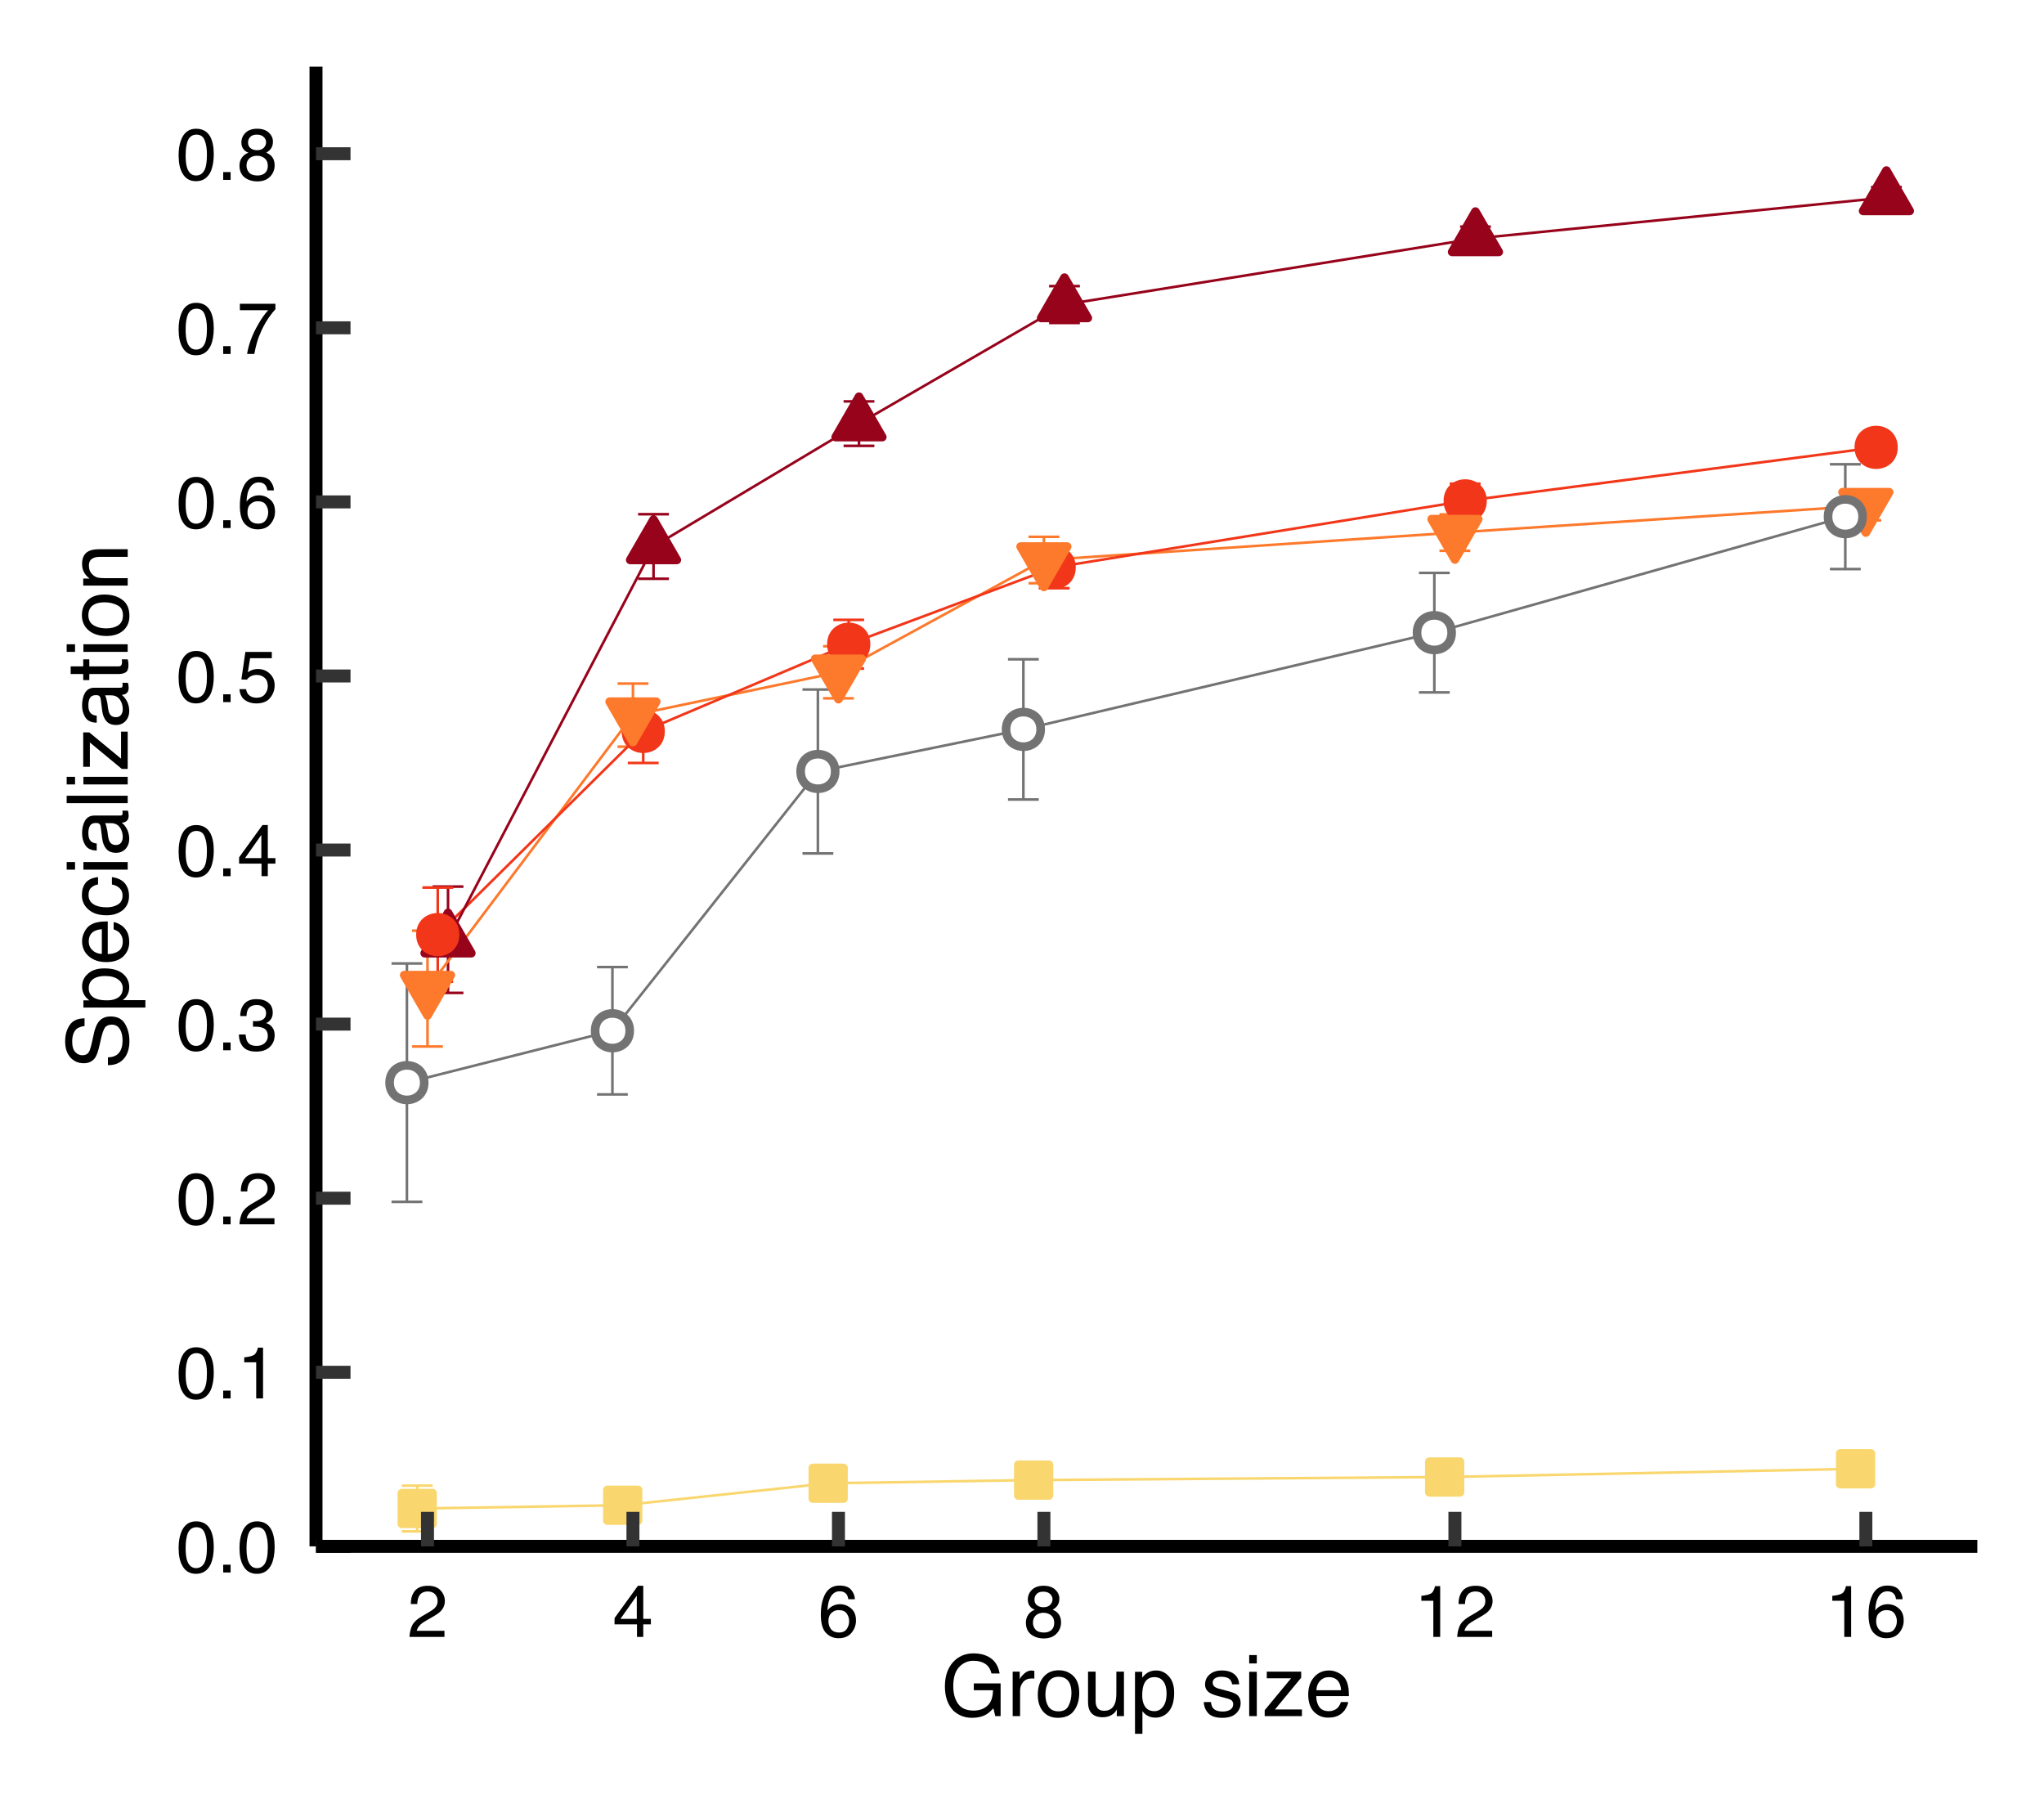 <?xml version="1.0" encoding="UTF-8"?>
<svg xmlns="http://www.w3.org/2000/svg" xmlns:xlink="http://www.w3.org/1999/xlink" width="168pt" height="149pt" viewBox="0 0 168 149" version="1.1">
<defs>
<g>
<symbol overflow="visible" id="glyph0-0">
<path style="stroke:none;" d="M 0.188 0 L 0.188 -4.297 L 3.609 -4.297 L 3.609 0 Z M 3.078 -0.547 L 3.078 -3.766 L 0.734 -3.766 L 0.734 -0.547 Z M 3.078 -0.547 "/>
</symbol>
<symbol overflow="visible" id="glyph0-1">
<path style="stroke:none;" d="M 1.625 -4.203 C 2.164 -4.203 2.555 -3.977 2.797 -3.531 C 2.984 -3.176 3.078 -2.703 3.078 -2.109 C 3.078 -1.535 2.992 -1.062 2.828 -0.688 C 2.578 -0.156 2.176 0.109 1.625 0.109 C 1.113 0.109 0.738 -0.109 0.5 -0.547 C 0.289 -0.91 0.188 -1.398 0.188 -2.016 C 0.188 -2.492 0.25 -2.898 0.375 -3.234 C 0.602 -3.879 1.02 -4.203 1.625 -4.203 Z M 1.625 -0.359 C 1.895 -0.359 2.109 -0.477 2.266 -0.719 C 2.43 -0.969 2.516 -1.422 2.516 -2.078 C 2.516 -2.555 2.453 -2.945 2.328 -3.25 C 2.211 -3.562 1.988 -3.719 1.656 -3.719 C 1.344 -3.719 1.113 -3.57 0.969 -3.281 C 0.832 -2.988 0.766 -2.562 0.766 -2 C 0.766 -1.562 0.805 -1.219 0.891 -0.969 C 1.035 -0.562 1.281 -0.359 1.625 -0.359 Z M 1.625 -0.359 "/>
</symbol>
<symbol overflow="visible" id="glyph0-2">
<path style="stroke:none;" d="M 0.516 -0.641 L 1.125 -0.641 L 1.125 0 L 0.516 0 Z M 0.516 -0.641 "/>
</symbol>
<symbol overflow="visible" id="glyph0-3">
<path style="stroke:none;" d="M 0.578 -2.969 L 0.578 -3.375 C 0.953 -3.414 1.211 -3.477 1.359 -3.562 C 1.516 -3.645 1.629 -3.848 1.703 -4.172 L 2.125 -4.172 L 2.125 0 L 1.562 0 L 1.562 -2.969 Z M 0.578 -2.969 "/>
</symbol>
<symbol overflow="visible" id="glyph0-4">
<path style="stroke:none;" d="M 0.188 0 C 0.207 -0.363 0.281 -0.676 0.406 -0.938 C 0.539 -1.207 0.797 -1.453 1.172 -1.672 L 1.734 -2 C 1.984 -2.145 2.16 -2.27 2.266 -2.375 C 2.422 -2.531 2.5 -2.719 2.5 -2.938 C 2.5 -3.176 2.426 -3.367 2.281 -3.516 C 2.133 -3.66 1.941 -3.734 1.703 -3.734 C 1.336 -3.734 1.086 -3.594 0.953 -3.312 C 0.879 -3.164 0.836 -2.961 0.828 -2.703 L 0.297 -2.703 C 0.297 -3.066 0.363 -3.363 0.5 -3.594 C 0.719 -4 1.117 -4.203 1.703 -4.203 C 2.18 -4.203 2.531 -4.07 2.75 -3.812 C 2.977 -3.562 3.094 -3.273 3.094 -2.953 C 3.094 -2.617 2.973 -2.332 2.734 -2.094 C 2.598 -1.957 2.352 -1.789 2 -1.594 L 1.594 -1.359 C 1.406 -1.254 1.254 -1.156 1.141 -1.062 C 0.953 -0.895 0.832 -0.707 0.781 -0.5 L 3.062 -0.5 L 3.062 0 Z M 0.188 0 "/>
</symbol>
<symbol overflow="visible" id="glyph0-5">
<path style="stroke:none;" d="M 1.562 0.109 C 1.062 0.109 0.695 -0.023 0.469 -0.297 C 0.25 -0.566 0.141 -0.898 0.141 -1.297 L 0.688 -1.297 C 0.719 -1.016 0.77 -0.816 0.844 -0.703 C 0.977 -0.473 1.227 -0.359 1.594 -0.359 C 1.863 -0.359 2.082 -0.43 2.25 -0.578 C 2.426 -0.734 2.516 -0.926 2.516 -1.156 C 2.516 -1.445 2.426 -1.648 2.25 -1.766 C 2.07 -1.879 1.82 -1.938 1.5 -1.938 C 1.469 -1.938 1.43 -1.938 1.391 -1.938 C 1.359 -1.938 1.328 -1.938 1.297 -1.938 L 1.297 -2.406 C 1.348 -2.395 1.391 -2.391 1.422 -2.391 C 1.461 -2.391 1.504 -2.391 1.547 -2.391 C 1.742 -2.391 1.906 -2.422 2.031 -2.484 C 2.258 -2.586 2.375 -2.781 2.375 -3.062 C 2.375 -3.27 2.297 -3.43 2.141 -3.547 C 1.992 -3.66 1.82 -3.719 1.625 -3.719 C 1.27 -3.719 1.023 -3.602 0.891 -3.375 C 0.816 -3.238 0.773 -3.051 0.766 -2.812 L 0.25 -2.812 C 0.25 -3.125 0.312 -3.391 0.438 -3.609 C 0.656 -4.004 1.035 -4.203 1.578 -4.203 C 2.004 -4.203 2.332 -4.102 2.562 -3.906 C 2.801 -3.719 2.922 -3.445 2.922 -3.094 C 2.922 -2.832 2.848 -2.625 2.703 -2.469 C 2.617 -2.363 2.508 -2.285 2.375 -2.234 C 2.594 -2.172 2.766 -2.051 2.891 -1.875 C 3.016 -1.707 3.078 -1.5 3.078 -1.25 C 3.078 -0.844 2.941 -0.516 2.672 -0.266 C 2.41 -0.016 2.039 0.109 1.562 0.109 Z M 1.562 0.109 "/>
</symbol>
<symbol overflow="visible" id="glyph0-6">
<path style="stroke:none;" d="M 1.984 -1.484 L 1.984 -3.391 L 0.641 -1.484 Z M 2 0 L 2 -1.031 L 0.156 -1.031 L 0.156 -1.547 L 2.078 -4.203 L 2.516 -4.203 L 2.516 -1.484 L 3.141 -1.484 L 3.141 -1.031 L 2.516 -1.031 L 2.516 0 Z M 2 0 "/>
</symbol>
<symbol overflow="visible" id="glyph0-7">
<path style="stroke:none;" d="M 0.734 -1.062 C 0.773 -0.77 0.914 -0.566 1.156 -0.453 C 1.281 -0.391 1.426 -0.359 1.594 -0.359 C 1.906 -0.359 2.133 -0.457 2.281 -0.656 C 2.438 -0.852 2.516 -1.07 2.516 -1.312 C 2.516 -1.613 2.426 -1.844 2.25 -2 C 2.07 -2.156 1.859 -2.234 1.609 -2.234 C 1.422 -2.234 1.258 -2.195 1.125 -2.125 C 1 -2.062 0.891 -1.969 0.797 -1.844 L 0.344 -1.859 L 0.672 -4.125 L 2.844 -4.125 L 2.844 -3.609 L 1.062 -3.609 L 0.875 -2.453 C 0.977 -2.523 1.07 -2.578 1.156 -2.609 C 1.312 -2.68 1.492 -2.719 1.703 -2.719 C 2.086 -2.719 2.41 -2.594 2.672 -2.344 C 2.941 -2.094 3.078 -1.773 3.078 -1.391 C 3.078 -0.992 2.953 -0.645 2.703 -0.344 C 2.461 -0.039 2.078 0.109 1.547 0.109 C 1.203 0.109 0.895 0.016 0.625 -0.172 C 0.363 -0.367 0.219 -0.664 0.188 -1.062 Z M 0.734 -1.062 "/>
</symbol>
<symbol overflow="visible" id="glyph0-8">
<path style="stroke:none;" d="M 1.75 -4.219 C 2.219 -4.219 2.547 -4.094 2.734 -3.844 C 2.922 -3.602 3.016 -3.352 3.016 -3.094 L 2.484 -3.094 C 2.453 -3.258 2.406 -3.391 2.344 -3.484 C 2.219 -3.66 2.023 -3.75 1.766 -3.75 C 1.473 -3.75 1.238 -3.613 1.062 -3.344 C 0.883 -3.07 0.785 -2.68 0.766 -2.172 C 0.891 -2.348 1.047 -2.477 1.234 -2.562 C 1.398 -2.645 1.586 -2.688 1.797 -2.688 C 2.141 -2.688 2.441 -2.57 2.703 -2.344 C 2.973 -2.125 3.109 -1.789 3.109 -1.344 C 3.109 -0.969 2.984 -0.629 2.734 -0.328 C 2.484 -0.035 2.129 0.109 1.672 0.109 C 1.273 0.109 0.93 -0.035 0.641 -0.328 C 0.359 -0.629 0.219 -1.133 0.219 -1.844 C 0.219 -2.363 0.285 -2.805 0.422 -3.172 C 0.66 -3.867 1.102 -4.219 1.75 -4.219 Z M 1.719 -0.359 C 2 -0.359 2.207 -0.453 2.344 -0.641 C 2.477 -0.828 2.547 -1.047 2.547 -1.297 C 2.547 -1.516 2.484 -1.719 2.359 -1.906 C 2.234 -2.102 2.008 -2.203 1.688 -2.203 C 1.457 -2.203 1.258 -2.125 1.094 -1.969 C 0.926 -1.82 0.844 -1.598 0.844 -1.297 C 0.844 -1.035 0.914 -0.812 1.062 -0.625 C 1.219 -0.445 1.438 -0.359 1.719 -0.359 Z M 1.719 -0.359 "/>
</symbol>
<symbol overflow="visible" id="glyph0-9">
<path style="stroke:none;" d="M 3.141 -4.125 L 3.141 -3.672 C 3.004 -3.535 2.82 -3.305 2.594 -2.984 C 2.375 -2.66 2.176 -2.312 2 -1.938 C 1.832 -1.57 1.707 -1.238 1.625 -0.938 C 1.562 -0.738 1.488 -0.426 1.406 0 L 0.812 0 C 0.945 -0.801 1.242 -1.598 1.703 -2.391 C 1.961 -2.859 2.242 -3.258 2.547 -3.594 L 0.219 -3.594 L 0.219 -4.125 Z M 3.141 -4.125 "/>
</symbol>
<symbol overflow="visible" id="glyph0-10">
<path style="stroke:none;" d="M 1.625 -2.438 C 1.863 -2.438 2.047 -2.5 2.172 -2.625 C 2.305 -2.758 2.375 -2.914 2.375 -3.094 C 2.375 -3.25 2.312 -3.391 2.188 -3.516 C 2.062 -3.648 1.867 -3.719 1.609 -3.719 C 1.359 -3.719 1.176 -3.648 1.062 -3.516 C 0.945 -3.391 0.891 -3.238 0.891 -3.062 C 0.891 -2.863 0.961 -2.707 1.109 -2.594 C 1.254 -2.488 1.426 -2.438 1.625 -2.438 Z M 1.672 -0.359 C 1.91 -0.359 2.109 -0.422 2.266 -0.547 C 2.43 -0.68 2.516 -0.883 2.516 -1.156 C 2.516 -1.426 2.43 -1.629 2.266 -1.766 C 2.098 -1.91 1.883 -1.984 1.625 -1.984 C 1.375 -1.984 1.164 -1.91 1 -1.766 C 0.844 -1.617 0.766 -1.422 0.766 -1.172 C 0.766 -0.953 0.836 -0.758 0.984 -0.594 C 1.129 -0.438 1.359 -0.359 1.672 -0.359 Z M 0.922 -2.234 C 0.766 -2.297 0.648 -2.367 0.578 -2.453 C 0.422 -2.609 0.344 -2.812 0.344 -3.062 C 0.344 -3.375 0.453 -3.641 0.672 -3.859 C 0.898 -4.086 1.223 -4.203 1.641 -4.203 C 2.047 -4.203 2.363 -4.098 2.594 -3.891 C 2.82 -3.68 2.938 -3.43 2.938 -3.141 C 2.938 -2.879 2.867 -2.672 2.734 -2.516 C 2.66 -2.422 2.547 -2.328 2.391 -2.234 C 2.566 -2.16 2.703 -2.07 2.797 -1.969 C 2.984 -1.77 3.078 -1.516 3.078 -1.203 C 3.078 -0.836 2.953 -0.523 2.703 -0.266 C 2.453 -0.004 2.102 0.125 1.656 0.125 C 1.25 0.125 0.898 0.016 0.609 -0.203 C 0.328 -0.43 0.188 -0.754 0.188 -1.172 C 0.188 -1.422 0.25 -1.633 0.375 -1.812 C 0.5 -2 0.68 -2.141 0.922 -2.234 Z M 0.922 -2.234 "/>
</symbol>
<symbol overflow="visible" id="glyph1-0">
<path style="stroke:none;" d="M 0.219 0 L 0.219 -5.016 L 4.219 -5.016 L 4.219 0 Z M 3.578 -0.625 L 3.578 -4.391 L 0.859 -4.391 L 0.859 -0.625 Z M 3.578 -0.625 "/>
</symbol>
<symbol overflow="visible" id="glyph1-1">
<path style="stroke:none;" d="M 2.703 -5.156 C 3.172 -5.156 3.578 -5.062 3.922 -4.875 C 4.422 -4.613 4.727 -4.156 4.844 -3.5 L 4.172 -3.5 C 4.086 -3.863 3.914 -4.129 3.656 -4.297 C 3.406 -4.461 3.082 -4.547 2.688 -4.547 C 2.219 -4.547 1.82 -4.367 1.5 -4.016 C 1.188 -3.672 1.031 -3.156 1.031 -2.469 C 1.031 -1.875 1.16 -1.391 1.422 -1.016 C 1.691 -0.641 2.117 -0.453 2.703 -0.453 C 3.16 -0.453 3.535 -0.582 3.828 -0.844 C 4.129 -1.102 4.285 -1.531 4.297 -2.125 L 2.719 -2.125 L 2.719 -2.688 L 4.922 -2.688 L 4.922 0 L 4.484 0 L 4.328 -0.641 C 4.098 -0.391 3.895 -0.219 3.719 -0.125 C 3.414 0.051 3.035 0.141 2.578 0.141 C 1.984 0.141 1.473 -0.051 1.047 -0.438 C 0.578 -0.926 0.344 -1.594 0.344 -2.438 C 0.344 -3.27 0.566 -3.938 1.016 -4.438 C 1.453 -4.914 2.016 -5.156 2.703 -5.156 Z M 2.594 -5.156 Z M 2.594 -5.156 "/>
</symbol>
<symbol overflow="visible" id="glyph1-2">
<path style="stroke:none;" d="M 0.469 -3.656 L 1.047 -3.656 L 1.047 -3.031 C 1.098 -3.156 1.219 -3.305 1.406 -3.484 C 1.594 -3.66 1.805 -3.75 2.047 -3.75 C 2.055 -3.75 2.078 -3.742 2.109 -3.734 C 2.141 -3.734 2.188 -3.727 2.25 -3.719 L 2.25 -3.078 C 2.207 -3.086 2.172 -3.094 2.141 -3.094 C 2.117 -3.094 2.086 -3.094 2.047 -3.094 C 1.734 -3.094 1.492 -2.992 1.328 -2.797 C 1.16 -2.598 1.078 -2.367 1.078 -2.109 L 1.078 0 L 0.469 0 Z M 0.469 -3.656 "/>
</symbol>
<symbol overflow="visible" id="glyph1-3">
<path style="stroke:none;" d="M 1.906 -0.391 C 2.312 -0.391 2.586 -0.547 2.734 -0.859 C 2.891 -1.172 2.969 -1.516 2.969 -1.891 C 2.969 -2.234 2.914 -2.508 2.812 -2.719 C 2.633 -3.062 2.332 -3.234 1.906 -3.234 C 1.531 -3.234 1.254 -3.086 1.078 -2.797 C 0.91 -2.516 0.828 -2.172 0.828 -1.766 C 0.828 -1.367 0.91 -1.039 1.078 -0.781 C 1.254 -0.52 1.531 -0.391 1.906 -0.391 Z M 1.922 -3.766 C 2.398 -3.766 2.801 -3.609 3.125 -3.297 C 3.445 -2.984 3.609 -2.52 3.609 -1.906 C 3.609 -1.312 3.461 -0.82 3.172 -0.438 C 2.891 -0.051 2.445 0.141 1.844 0.141 C 1.344 0.141 0.941 -0.031 0.641 -0.375 C 0.348 -0.719 0.203 -1.176 0.203 -1.75 C 0.203 -2.363 0.359 -2.852 0.672 -3.219 C 0.984 -3.582 1.398 -3.766 1.922 -3.766 Z M 1.906 -3.75 Z M 1.906 -3.75 "/>
</symbol>
<symbol overflow="visible" id="glyph1-4">
<path style="stroke:none;" d="M 1.062 -3.656 L 1.062 -1.234 C 1.062 -1.047 1.094 -0.891 1.156 -0.766 C 1.258 -0.547 1.461 -0.438 1.766 -0.438 C 2.191 -0.438 2.484 -0.629 2.641 -1.016 C 2.723 -1.223 2.766 -1.504 2.766 -1.859 L 2.766 -3.656 L 3.391 -3.656 L 3.391 0 L 2.797 0 L 2.812 -0.547 C 2.727 -0.398 2.629 -0.281 2.516 -0.188 C 2.273 0 1.988 0.094 1.656 0.094 C 1.133 0.094 0.781 -0.078 0.594 -0.422 C 0.488 -0.609 0.438 -0.859 0.438 -1.172 L 0.438 -3.656 Z M 1.906 -3.75 Z M 1.906 -3.75 "/>
</symbol>
<symbol overflow="visible" id="glyph1-5">
<path style="stroke:none;" d="M 2 -0.406 C 2.281 -0.406 2.516 -0.523 2.703 -0.766 C 2.898 -1.016 3 -1.379 3 -1.859 C 3 -2.148 2.957 -2.398 2.875 -2.609 C 2.707 -3.004 2.414 -3.203 2 -3.203 C 1.57 -3.203 1.281 -2.992 1.125 -2.578 C 1.039 -2.348 1 -2.055 1 -1.703 C 1 -1.422 1.039 -1.18 1.125 -0.984 C 1.281 -0.598 1.57 -0.406 2 -0.406 Z M 0.406 -3.641 L 1 -3.641 L 1 -3.156 C 1.125 -3.32 1.258 -3.453 1.406 -3.547 C 1.613 -3.68 1.859 -3.75 2.141 -3.75 C 2.555 -3.75 2.906 -3.586 3.188 -3.266 C 3.477 -2.953 3.625 -2.5 3.625 -1.906 C 3.625 -1.113 3.414 -0.547 3 -0.203 C 2.738 0.016 2.43 0.125 2.078 0.125 C 1.805 0.125 1.578 0.062 1.391 -0.062 C 1.273 -0.125 1.148 -0.238 1.016 -0.406 L 1.016 1.453 L 0.406 1.453 Z M 0.406 -3.641 "/>
</symbol>
<symbol overflow="visible" id="glyph1-6">
<path style="stroke:none;" d=""/>
</symbol>
<symbol overflow="visible" id="glyph1-7">
<path style="stroke:none;" d="M 0.812 -1.156 C 0.832 -0.945 0.883 -0.785 0.969 -0.672 C 1.125 -0.473 1.395 -0.375 1.781 -0.375 C 2.008 -0.375 2.207 -0.422 2.375 -0.516 C 2.551 -0.617 2.641 -0.773 2.641 -0.984 C 2.641 -1.141 2.57 -1.258 2.438 -1.344 C 2.344 -1.395 2.164 -1.453 1.906 -1.516 L 1.422 -1.641 C 1.109 -1.723 0.875 -1.812 0.719 -1.906 C 0.457 -2.07 0.328 -2.301 0.328 -2.594 C 0.328 -2.938 0.453 -3.211 0.703 -3.422 C 0.953 -3.641 1.285 -3.75 1.703 -3.75 C 2.254 -3.75 2.656 -3.586 2.906 -3.266 C 3.051 -3.066 3.125 -2.848 3.125 -2.609 L 2.547 -2.609 C 2.535 -2.742 2.484 -2.867 2.391 -2.984 C 2.254 -3.148 2.008 -3.234 1.656 -3.234 C 1.426 -3.234 1.25 -3.188 1.125 -3.094 C 1.008 -3.008 0.953 -2.895 0.953 -2.75 C 0.953 -2.582 1.031 -2.453 1.188 -2.359 C 1.281 -2.305 1.414 -2.258 1.594 -2.219 L 2 -2.109 C 2.438 -2.004 2.734 -1.898 2.891 -1.797 C 3.129 -1.641 3.25 -1.395 3.25 -1.062 C 3.25 -0.738 3.125 -0.457 2.875 -0.219 C 2.625 0.02 2.25 0.141 1.75 0.141 C 1.207 0.141 0.82 0.016 0.594 -0.234 C 0.363 -0.484 0.238 -0.789 0.219 -1.156 Z M 1.719 -3.75 Z M 1.719 -3.75 "/>
</symbol>
<symbol overflow="visible" id="glyph1-8">
<path style="stroke:none;" d="M 0.453 -3.641 L 1.078 -3.641 L 1.078 0 L 0.453 0 Z M 0.453 -5.016 L 1.078 -5.016 L 1.078 -4.328 L 0.453 -4.328 Z M 0.453 -5.016 "/>
</symbol>
<symbol overflow="visible" id="glyph1-9">
<path style="stroke:none;" d="M 0.172 -0.484 L 2.344 -3.109 L 0.344 -3.109 L 0.344 -3.656 L 3.172 -3.656 L 3.172 -3.156 L 1.016 -0.547 L 3.234 -0.547 L 3.234 0 L 0.172 0 Z M 1.766 -3.75 Z M 1.766 -3.75 "/>
</symbol>
<symbol overflow="visible" id="glyph1-10">
<path style="stroke:none;" d="M 1.969 -3.75 C 2.227 -3.75 2.477 -3.688 2.719 -3.562 C 2.969 -3.438 3.156 -3.281 3.281 -3.094 C 3.406 -2.906 3.488 -2.688 3.531 -2.438 C 3.57 -2.27 3.594 -2.004 3.594 -1.641 L 0.906 -1.641 C 0.914 -1.266 1.004 -0.961 1.172 -0.734 C 1.336 -0.516 1.594 -0.406 1.938 -0.406 C 2.25 -0.406 2.504 -0.508 2.703 -0.719 C 2.805 -0.844 2.883 -0.988 2.938 -1.156 L 3.531 -1.156 C 3.52 -1.02 3.469 -0.867 3.375 -0.703 C 3.289 -0.535 3.191 -0.398 3.078 -0.297 C 2.891 -0.109 2.656 0.016 2.375 0.078 C 2.227 0.109 2.062 0.125 1.875 0.125 C 1.426 0.125 1.039 -0.035 0.719 -0.359 C 0.406 -0.691 0.25 -1.16 0.25 -1.766 C 0.25 -2.348 0.406 -2.82 0.719 -3.188 C 1.039 -3.562 1.457 -3.75 1.969 -3.75 Z M 2.953 -2.125 C 2.93 -2.383 2.875 -2.598 2.781 -2.766 C 2.613 -3.055 2.332 -3.203 1.938 -3.203 C 1.656 -3.203 1.414 -3.098 1.219 -2.891 C 1.031 -2.691 0.93 -2.438 0.922 -2.125 Z M 1.922 -3.75 Z M 1.922 -3.75 "/>
</symbol>
<symbol overflow="visible" id="glyph2-0">
<path style="stroke:none;" d="M 0 -0.219 L -5.016 -0.219 L -5.016 -4.219 L 0 -4.219 Z M -0.625 -3.578 L -4.391 -3.578 L -4.391 -0.859 L -0.625 -0.859 Z M -0.625 -3.578 "/>
</symbol>
<symbol overflow="visible" id="glyph2-1">
<path style="stroke:none;" d="M -1.625 -0.984 C -1.332 -0.992 -1.098 -1.055 -0.922 -1.172 C -0.586 -1.398 -0.422 -1.801 -0.422 -2.375 C -0.422 -2.625 -0.457 -2.852 -0.531 -3.062 C -0.676 -3.469 -0.93 -3.672 -1.297 -3.672 C -1.566 -3.672 -1.758 -3.586 -1.875 -3.422 C -1.988 -3.242 -2.086 -2.973 -2.172 -2.609 L -2.328 -1.922 C -2.43 -1.484 -2.539 -1.172 -2.656 -0.984 C -2.875 -0.66 -3.191 -0.5 -3.609 -0.5 C -4.055 -0.5 -4.422 -0.656 -4.703 -0.969 C -4.992 -1.281 -5.141 -1.723 -5.141 -2.297 C -5.141 -2.828 -5.016 -3.273 -4.766 -3.641 C -4.516 -4.004 -4.109 -4.188 -3.547 -4.188 L -3.547 -3.562 C -3.816 -3.52 -4.023 -3.445 -4.172 -3.344 C -4.43 -3.133 -4.562 -2.781 -4.562 -2.281 C -4.562 -1.875 -4.473 -1.582 -4.297 -1.406 C -4.129 -1.238 -3.938 -1.156 -3.719 -1.156 C -3.469 -1.156 -3.285 -1.254 -3.172 -1.453 C -3.098 -1.586 -3.008 -1.895 -2.906 -2.375 L -2.75 -3.078 C -2.664 -3.41 -2.555 -3.672 -2.422 -3.859 C -2.191 -4.18 -1.852 -4.344 -1.406 -4.344 C -0.852 -4.344 -0.457 -4.141 -0.219 -3.734 C 0.02 -3.328 0.141 -2.859 0.141 -2.328 C 0.141 -1.703 -0.016 -1.211 -0.328 -0.859 C -0.648 -0.504 -1.082 -0.332 -1.625 -0.344 Z M -5.156 -2.359 Z M -5.156 -2.359 "/>
</symbol>
<symbol overflow="visible" id="glyph2-2">
<path style="stroke:none;" d="M -0.406 -2 C -0.406 -2.281 -0.523 -2.516 -0.766 -2.703 C -1.016 -2.898 -1.379 -3 -1.859 -3 C -2.148 -3 -2.398 -2.957 -2.609 -2.875 C -3.004 -2.707 -3.203 -2.414 -3.203 -2 C -3.203 -1.57 -2.992 -1.281 -2.578 -1.125 C -2.348 -1.039 -2.055 -1 -1.703 -1 C -1.422 -1 -1.18 -1.039 -0.984 -1.125 C -0.598 -1.281 -0.406 -1.57 -0.406 -2 Z M -3.641 -0.406 L -3.641 -1 L -3.156 -1 C -3.32 -1.125 -3.453 -1.258 -3.547 -1.406 C -3.68 -1.613 -3.75 -1.859 -3.75 -2.141 C -3.75 -2.555 -3.586 -2.906 -3.266 -3.188 C -2.953 -3.477 -2.5 -3.625 -1.906 -3.625 C -1.113 -3.625 -0.547 -3.414 -0.203 -3 C 0.016 -2.738 0.125 -2.43 0.125 -2.078 C 0.125 -1.805 0.062 -1.578 -0.062 -1.391 C -0.125 -1.273 -0.238 -1.148 -0.406 -1.016 L 1.453 -1.016 L 1.453 -0.406 Z M -3.641 -0.406 "/>
</symbol>
<symbol overflow="visible" id="glyph2-3">
<path style="stroke:none;" d="M -3.75 -1.969 C -3.75 -2.227 -3.688 -2.477 -3.562 -2.719 C -3.438 -2.969 -3.281 -3.156 -3.094 -3.281 C -2.906 -3.406 -2.688 -3.488 -2.438 -3.531 C -2.27 -3.57 -2.004 -3.594 -1.641 -3.594 L -1.641 -0.906 C -1.266 -0.914 -0.961 -1.004 -0.734 -1.172 C -0.516 -1.336 -0.406 -1.594 -0.406 -1.938 C -0.406 -2.25 -0.508 -2.504 -0.719 -2.703 C -0.844 -2.805 -0.988 -2.883 -1.156 -2.938 L -1.156 -3.531 C -1.02 -3.52 -0.867 -3.469 -0.703 -3.375 C -0.535 -3.289 -0.398 -3.191 -0.297 -3.078 C -0.109 -2.891 0.016 -2.656 0.078 -2.375 C 0.109 -2.227 0.125 -2.062 0.125 -1.875 C 0.125 -1.426 -0.035 -1.039 -0.359 -0.719 C -0.691 -0.406 -1.16 -0.25 -1.766 -0.25 C -2.348 -0.25 -2.82 -0.406 -3.188 -0.719 C -3.562 -1.039 -3.75 -1.457 -3.75 -1.969 Z M -2.125 -2.953 C -2.383 -2.93 -2.598 -2.875 -2.766 -2.781 C -3.055 -2.613 -3.203 -2.332 -3.203 -1.938 C -3.203 -1.656 -3.098 -1.414 -2.891 -1.219 C -2.691 -1.031 -2.438 -0.93 -2.125 -0.922 Z M -3.75 -1.922 Z M -3.75 -1.922 "/>
</symbol>
<symbol overflow="visible" id="glyph2-4">
<path style="stroke:none;" d="M -3.766 -1.859 C -3.766 -2.273 -3.664 -2.609 -3.469 -2.859 C -3.27 -3.117 -2.926 -3.281 -2.438 -3.344 L -2.438 -2.734 C -2.656 -2.703 -2.836 -2.617 -2.984 -2.484 C -3.141 -2.359 -3.219 -2.148 -3.219 -1.859 C -3.219 -1.473 -3.023 -1.191 -2.641 -1.016 C -2.391 -0.91 -2.082 -0.859 -1.719 -0.859 C -1.352 -0.859 -1.047 -0.938 -0.797 -1.094 C -0.547 -1.25 -0.422 -1.492 -0.422 -1.828 C -0.422 -2.078 -0.5 -2.273 -0.656 -2.422 C -0.812 -2.578 -1.023 -2.68 -1.297 -2.734 L -1.297 -3.344 C -0.805 -3.27 -0.445 -3.094 -0.219 -2.812 C 0 -2.539 0.109 -2.195 0.109 -1.781 C 0.109 -1.301 -0.062 -0.914 -0.406 -0.625 C -0.758 -0.344 -1.203 -0.203 -1.734 -0.203 C -2.367 -0.203 -2.863 -0.359 -3.219 -0.672 C -3.582 -0.984 -3.766 -1.379 -3.766 -1.859 Z M -3.75 -1.766 Z M -3.75 -1.766 "/>
</symbol>
<symbol overflow="visible" id="glyph2-5">
<path style="stroke:none;" d="M -3.641 -0.453 L -3.641 -1.078 L 0 -1.078 L 0 -0.453 Z M -5.016 -0.453 L -5.016 -1.078 L -4.328 -1.078 L -4.328 -0.453 Z M -5.016 -0.453 "/>
</symbol>
<symbol overflow="visible" id="glyph2-6">
<path style="stroke:none;" d="M -0.969 -0.922 C -0.789 -0.922 -0.648 -0.984 -0.547 -1.109 C -0.453 -1.242 -0.406 -1.398 -0.406 -1.578 C -0.406 -1.797 -0.453 -2.004 -0.547 -2.203 C -0.711 -2.547 -0.988 -2.719 -1.375 -2.719 L -1.859 -2.719 C -1.816 -2.645 -1.781 -2.547 -1.75 -2.422 C -1.719 -2.305 -1.691 -2.191 -1.672 -2.078 L -1.625 -1.703 C -1.594 -1.484 -1.547 -1.316 -1.484 -1.203 C -1.379 -1.016 -1.207 -0.922 -0.969 -0.922 Z M -2.219 -2.406 C -2.238 -2.551 -2.297 -2.648 -2.391 -2.703 C -2.453 -2.723 -2.531 -2.734 -2.625 -2.734 C -2.844 -2.734 -3 -2.66 -3.094 -2.516 C -3.188 -2.367 -3.234 -2.156 -3.234 -1.875 C -3.234 -1.551 -3.145 -1.32 -2.969 -1.188 C -2.875 -1.113 -2.734 -1.066 -2.547 -1.047 L -2.547 -0.469 C -2.992 -0.477 -3.305 -0.625 -3.484 -0.906 C -3.66 -1.188 -3.75 -1.516 -3.75 -1.891 C -3.75 -2.316 -3.664 -2.664 -3.5 -2.938 C -3.332 -3.207 -3.078 -3.344 -2.734 -3.344 L -0.625 -3.344 C -0.562 -3.344 -0.508 -3.352 -0.469 -3.375 C -0.438 -3.406 -0.422 -3.461 -0.422 -3.547 C -0.422 -3.566 -0.422 -3.594 -0.422 -3.625 C -0.422 -3.664 -0.426 -3.707 -0.438 -3.75 L 0.016 -3.75 C 0.047 -3.645 0.062 -3.566 0.062 -3.516 C 0.07 -3.473 0.078 -3.406 0.078 -3.312 C 0.078 -3.102 0.004 -2.953 -0.141 -2.859 C -0.223 -2.805 -0.336 -2.77 -0.484 -2.75 C -0.316 -2.625 -0.172 -2.441 -0.047 -2.203 C 0.066 -1.973 0.125 -1.719 0.125 -1.438 C 0.125 -1.094 0.02 -0.812 -0.188 -0.594 C -0.395 -0.383 -0.648 -0.281 -0.953 -0.281 C -1.297 -0.281 -1.562 -0.383 -1.75 -0.594 C -1.938 -0.812 -2.051 -1.094 -2.094 -1.438 Z M -3.75 -1.906 Z M -3.75 -1.906 "/>
</symbol>
<symbol overflow="visible" id="glyph2-7">
<path style="stroke:none;" d="M -5.016 -0.469 L -5.016 -1.078 L 0 -1.078 L 0 -0.469 Z M -5.016 -0.469 "/>
</symbol>
<symbol overflow="visible" id="glyph2-8">
<path style="stroke:none;" d="M -0.484 -0.172 L -3.109 -2.344 L -3.109 -0.344 L -3.656 -0.344 L -3.656 -3.172 L -3.156 -3.172 L -0.547 -1.016 L -0.547 -3.234 L 0 -3.234 L 0 -0.172 Z M -3.75 -1.766 Z M -3.75 -1.766 "/>
</symbol>
<symbol overflow="visible" id="glyph2-9">
<path style="stroke:none;" d="M -4.688 -0.578 L -4.688 -1.203 L -3.656 -1.203 L -3.656 -1.781 L -3.156 -1.781 L -3.156 -1.203 L -0.766 -1.203 C -0.641 -1.203 -0.555 -1.242 -0.516 -1.328 C -0.484 -1.367 -0.469 -1.445 -0.469 -1.562 C -0.469 -1.594 -0.469 -1.625 -0.469 -1.656 C -0.477 -1.695 -0.484 -1.738 -0.484 -1.781 L 0 -1.781 C 0.02 -1.707 0.035 -1.633 0.047 -1.562 C 0.055 -1.488 0.062 -1.406 0.062 -1.312 C 0.062 -1.02 -0.008 -0.82 -0.156 -0.719 C -0.312 -0.625 -0.504 -0.578 -0.734 -0.578 L -3.156 -0.578 L -3.156 -0.078 L -3.656 -0.078 L -3.656 -0.578 Z M -4.688 -0.578 "/>
</symbol>
<symbol overflow="visible" id="glyph2-10">
<path style="stroke:none;" d="M -0.391 -1.906 C -0.391 -2.312 -0.547 -2.586 -0.859 -2.734 C -1.172 -2.891 -1.516 -2.969 -1.891 -2.969 C -2.234 -2.969 -2.508 -2.914 -2.719 -2.812 C -3.062 -2.633 -3.234 -2.332 -3.234 -1.906 C -3.234 -1.531 -3.086 -1.254 -2.797 -1.078 C -2.516 -0.91 -2.172 -0.828 -1.766 -0.828 C -1.367 -0.828 -1.039 -0.91 -0.781 -1.078 C -0.52 -1.254 -0.391 -1.531 -0.391 -1.906 Z M -3.766 -1.922 C -3.766 -2.398 -3.609 -2.801 -3.297 -3.125 C -2.984 -3.445 -2.52 -3.609 -1.906 -3.609 C -1.312 -3.609 -0.82 -3.461 -0.438 -3.172 C -0.051 -2.891 0.141 -2.445 0.141 -1.844 C 0.141 -1.344 -0.031 -0.941 -0.375 -0.641 C -0.719 -0.348 -1.176 -0.203 -1.75 -0.203 C -2.363 -0.203 -2.852 -0.359 -3.219 -0.672 C -3.582 -0.984 -3.766 -1.398 -3.766 -1.922 Z M -3.75 -1.906 Z M -3.75 -1.906 "/>
</symbol>
<symbol overflow="visible" id="glyph2-11">
<path style="stroke:none;" d="M -3.656 -0.453 L -3.656 -1.031 L -3.141 -1.031 C -3.359 -1.207 -3.516 -1.391 -3.609 -1.578 C -3.703 -1.773 -3.75 -1.992 -3.75 -2.234 C -3.75 -2.754 -3.566 -3.102 -3.203 -3.281 C -3.004 -3.383 -2.719 -3.438 -2.344 -3.438 L 0 -3.438 L 0 -2.812 L -2.312 -2.812 C -2.531 -2.812 -2.707 -2.773 -2.844 -2.703 C -3.07 -2.598 -3.188 -2.398 -3.188 -2.109 C -3.188 -1.961 -3.172 -1.844 -3.141 -1.75 C -3.086 -1.582 -2.988 -1.438 -2.844 -1.312 C -2.719 -1.207 -2.594 -1.141 -2.469 -1.109 C -2.344 -1.078 -2.16 -1.062 -1.922 -1.062 L 0 -1.062 L 0 -0.453 Z M -3.75 -1.891 Z M -3.75 -1.891 "/>
</symbol>
</g>
<clipPath id="clip1">
  <path d="M 25.973 5.48 L 163 5.48 L 163 128 L 25.973 128 Z M 25.973 5.48 "/>
</clipPath>
</defs>
<g id="surface153">
<rect x="0" y="0" width="168" height="149" style="fill:rgb(100%,100%,100%);fill-opacity:1;stroke:none;"/>
<rect x="0" y="0" width="168" height="149" style="fill:rgb(100%,100%,100%);fill-opacity:1;stroke:none;"/>
<path style="fill:none;stroke-width:1.067;stroke-linecap:round;stroke-linejoin:round;stroke:rgb(100%,100%,100%);stroke-opacity:1;stroke-miterlimit:10;" d="M 0 149 L 168 149 L 168 0 L 0 0 Z M 0 149 "/>
<g clip-path="url(#clip1)" clip-rule="nonzero">
<path style=" stroke:none;fill-rule:nonzero;fill:rgb(100%,100%,100%);fill-opacity:1;" d="M 25.973 127.07 L 162.52 127.07 L 162.52 5.48 L 25.973 5.48 Z M 25.973 127.07 "/>
</g>
<path style="fill:none;stroke-width:0.213;stroke-linecap:butt;stroke-linejoin:round;stroke:rgb(59.216%,1.176%,10.588%);stroke-opacity:1;stroke-miterlimit:1;" d="M 35.559 72.855 L 38.09 72.855 "/>
<path style="fill:none;stroke-width:0.213;stroke-linecap:butt;stroke-linejoin:round;stroke:rgb(59.216%,1.176%,10.588%);stroke-opacity:1;stroke-miterlimit:1;" d="M 36.824 72.855 L 36.824 81.59 "/>
<path style="fill:none;stroke-width:0.213;stroke-linecap:butt;stroke-linejoin:round;stroke:rgb(59.216%,1.176%,10.588%);stroke-opacity:1;stroke-miterlimit:1;" d="M 35.559 81.59 L 38.09 81.59 "/>
<path style="fill:none;stroke-width:0.213;stroke-linecap:butt;stroke-linejoin:round;stroke:rgb(94.902%,21.176%,9.804%);stroke-opacity:1;stroke-miterlimit:1;" d="M 34.715 72.934 L 37.246 72.934 "/>
<path style="fill:none;stroke-width:0.213;stroke-linecap:butt;stroke-linejoin:round;stroke:rgb(94.902%,21.176%,9.804%);stroke-opacity:1;stroke-miterlimit:1;" d="M 35.98 72.934 L 35.98 80.668 "/>
<path style="fill:none;stroke-width:0.213;stroke-linecap:butt;stroke-linejoin:round;stroke:rgb(94.902%,21.176%,9.804%);stroke-opacity:1;stroke-miterlimit:1;" d="M 34.715 80.668 L 37.246 80.668 "/>
<path style="fill:none;stroke-width:0.213;stroke-linecap:butt;stroke-linejoin:round;stroke:rgb(99.216%,47.451%,17.255%);stroke-opacity:1;stroke-miterlimit:1;" d="M 33.867 76.477 L 36.402 76.477 "/>
<path style="fill:none;stroke-width:0.213;stroke-linecap:butt;stroke-linejoin:round;stroke:rgb(99.216%,47.451%,17.255%);stroke-opacity:1;stroke-miterlimit:1;" d="M 35.137 76.477 L 35.137 85.996 "/>
<path style="fill:none;stroke-width:0.213;stroke-linecap:butt;stroke-linejoin:round;stroke:rgb(99.216%,47.451%,17.255%);stroke-opacity:1;stroke-miterlimit:1;" d="M 33.867 85.996 L 36.402 85.996 "/>
<path style="fill:none;stroke-width:0.213;stroke-linecap:butt;stroke-linejoin:round;stroke:rgb(97.647%,84.314%,43.137%);stroke-opacity:1;stroke-miterlimit:1;" d="M 33.023 122.082 L 35.559 122.082 "/>
<path style="fill:none;stroke-width:0.213;stroke-linecap:butt;stroke-linejoin:round;stroke:rgb(97.647%,84.314%,43.137%);stroke-opacity:1;stroke-miterlimit:1;" d="M 34.293 122.082 L 34.293 125.84 "/>
<path style="fill:none;stroke-width:0.213;stroke-linecap:butt;stroke-linejoin:round;stroke:rgb(97.647%,84.314%,43.137%);stroke-opacity:1;stroke-miterlimit:1;" d="M 33.023 125.84 L 35.559 125.84 "/>
<path style="fill:none;stroke-width:0.213;stroke-linecap:butt;stroke-linejoin:round;stroke:rgb(45.098%,45.098%,45.098%);stroke-opacity:1;stroke-miterlimit:1;" d="M 32.18 79.172 L 34.715 79.172 "/>
<path style="fill:none;stroke-width:0.213;stroke-linecap:butt;stroke-linejoin:round;stroke:rgb(45.098%,45.098%,45.098%);stroke-opacity:1;stroke-miterlimit:1;" d="M 33.445 79.172 L 33.445 98.762 "/>
<path style="fill:none;stroke-width:0.213;stroke-linecap:butt;stroke-linejoin:round;stroke:rgb(45.098%,45.098%,45.098%);stroke-opacity:1;stroke-miterlimit:1;" d="M 32.18 98.762 L 34.715 98.762 "/>
<path style="fill:none;stroke-width:0.213;stroke-linecap:butt;stroke-linejoin:round;stroke:rgb(59.216%,1.176%,10.588%);stroke-opacity:1;stroke-miterlimit:1;" d="M 52.445 42.254 L 54.98 42.254 "/>
<path style="fill:none;stroke-width:0.213;stroke-linecap:butt;stroke-linejoin:round;stroke:rgb(59.216%,1.176%,10.588%);stroke-opacity:1;stroke-miterlimit:1;" d="M 53.715 42.254 L 53.715 47.559 "/>
<path style="fill:none;stroke-width:0.213;stroke-linecap:butt;stroke-linejoin:round;stroke:rgb(59.216%,1.176%,10.588%);stroke-opacity:1;stroke-miterlimit:1;" d="M 52.445 47.559 L 54.98 47.559 "/>
<path style="fill:none;stroke-width:0.213;stroke-linecap:butt;stroke-linejoin:round;stroke:rgb(94.902%,21.176%,9.804%);stroke-opacity:1;stroke-miterlimit:1;" d="M 51.602 57.508 L 54.137 57.508 "/>
<path style="fill:none;stroke-width:0.213;stroke-linecap:butt;stroke-linejoin:round;stroke:rgb(94.902%,21.176%,9.804%);stroke-opacity:1;stroke-miterlimit:1;" d="M 52.867 57.508 L 52.867 62.695 "/>
<path style="fill:none;stroke-width:0.213;stroke-linecap:butt;stroke-linejoin:round;stroke:rgb(94.902%,21.176%,9.804%);stroke-opacity:1;stroke-miterlimit:1;" d="M 51.602 62.695 L 54.137 62.695 "/>
<path style="fill:none;stroke-width:0.213;stroke-linecap:butt;stroke-linejoin:round;stroke:rgb(99.216%,47.451%,17.255%);stroke-opacity:1;stroke-miterlimit:1;" d="M 50.758 56.172 L 53.293 56.172 "/>
<path style="fill:none;stroke-width:0.213;stroke-linecap:butt;stroke-linejoin:round;stroke:rgb(99.216%,47.451%,17.255%);stroke-opacity:1;stroke-miterlimit:1;" d="M 52.023 56.172 L 52.023 61.359 "/>
<path style="fill:none;stroke-width:0.213;stroke-linecap:butt;stroke-linejoin:round;stroke:rgb(99.216%,47.451%,17.255%);stroke-opacity:1;stroke-miterlimit:1;" d="M 50.758 61.359 L 53.293 61.359 "/>
<path style="fill:none;stroke-width:0.213;stroke-linecap:butt;stroke-linejoin:round;stroke:rgb(97.647%,84.314%,43.137%);stroke-opacity:1;stroke-miterlimit:1;" d="M 49.914 122.707 L 52.445 122.707 "/>
<path style="fill:none;stroke-width:0.213;stroke-linecap:butt;stroke-linejoin:round;stroke:rgb(97.647%,84.314%,43.137%);stroke-opacity:1;stroke-miterlimit:1;" d="M 51.18 122.707 L 51.18 124.676 "/>
<path style="fill:none;stroke-width:0.213;stroke-linecap:butt;stroke-linejoin:round;stroke:rgb(97.647%,84.314%,43.137%);stroke-opacity:1;stroke-miterlimit:1;" d="M 49.914 124.676 L 52.445 124.676 "/>
<path style="fill:none;stroke-width:0.213;stroke-linecap:butt;stroke-linejoin:round;stroke:rgb(45.098%,45.098%,45.098%);stroke-opacity:1;stroke-miterlimit:1;" d="M 49.07 79.469 L 51.602 79.469 "/>
<path style="fill:none;stroke-width:0.213;stroke-linecap:butt;stroke-linejoin:round;stroke:rgb(45.098%,45.098%,45.098%);stroke-opacity:1;stroke-miterlimit:1;" d="M 50.336 79.469 L 50.336 89.934 "/>
<path style="fill:none;stroke-width:0.213;stroke-linecap:butt;stroke-linejoin:round;stroke:rgb(45.098%,45.098%,45.098%);stroke-opacity:1;stroke-miterlimit:1;" d="M 49.07 89.934 L 51.602 89.934 "/>
<path style="fill:none;stroke-width:0.213;stroke-linecap:butt;stroke-linejoin:round;stroke:rgb(59.216%,1.176%,10.588%);stroke-opacity:1;stroke-miterlimit:1;" d="M 69.336 32.984 L 71.867 32.984 "/>
<path style="fill:none;stroke-width:0.213;stroke-linecap:butt;stroke-linejoin:round;stroke:rgb(59.216%,1.176%,10.588%);stroke-opacity:1;stroke-miterlimit:1;" d="M 70.602 32.984 L 70.602 36.637 "/>
<path style="fill:none;stroke-width:0.213;stroke-linecap:butt;stroke-linejoin:round;stroke:rgb(59.216%,1.176%,10.588%);stroke-opacity:1;stroke-miterlimit:1;" d="M 69.336 36.637 L 71.867 36.637 "/>
<path style="fill:none;stroke-width:0.213;stroke-linecap:butt;stroke-linejoin:round;stroke:rgb(94.902%,21.176%,9.804%);stroke-opacity:1;stroke-miterlimit:1;" d="M 68.492 50.938 L 71.023 50.938 "/>
<path style="fill:none;stroke-width:0.213;stroke-linecap:butt;stroke-linejoin:round;stroke:rgb(94.902%,21.176%,9.804%);stroke-opacity:1;stroke-miterlimit:1;" d="M 69.758 50.938 L 69.758 54.938 "/>
<path style="fill:none;stroke-width:0.213;stroke-linecap:butt;stroke-linejoin:round;stroke:rgb(94.902%,21.176%,9.804%);stroke-opacity:1;stroke-miterlimit:1;" d="M 68.492 54.938 L 71.023 54.938 "/>
<path style="fill:none;stroke-width:0.213;stroke-linecap:butt;stroke-linejoin:round;stroke:rgb(99.216%,47.451%,17.255%);stroke-opacity:1;stroke-miterlimit:1;" d="M 67.648 53.105 L 70.18 53.105 "/>
<path style="fill:none;stroke-width:0.213;stroke-linecap:butt;stroke-linejoin:round;stroke:rgb(99.216%,47.451%,17.255%);stroke-opacity:1;stroke-miterlimit:1;" d="M 68.914 53.105 L 68.914 57.383 "/>
<path style="fill:none;stroke-width:0.213;stroke-linecap:butt;stroke-linejoin:round;stroke:rgb(99.216%,47.451%,17.255%);stroke-opacity:1;stroke-miterlimit:1;" d="M 67.648 57.383 L 70.18 57.383 "/>
<path style="fill:none;stroke-width:0.213;stroke-linecap:butt;stroke-linejoin:round;stroke:rgb(97.647%,84.314%,43.137%);stroke-opacity:1;stroke-miterlimit:1;" d="M 66.801 120.867 L 69.336 120.867 "/>
<path style="fill:none;stroke-width:0.213;stroke-linecap:butt;stroke-linejoin:round;stroke:rgb(97.647%,84.314%,43.137%);stroke-opacity:1;stroke-miterlimit:1;" d="M 68.07 120.867 L 68.07 122.906 "/>
<path style="fill:none;stroke-width:0.213;stroke-linecap:butt;stroke-linejoin:round;stroke:rgb(97.647%,84.314%,43.137%);stroke-opacity:1;stroke-miterlimit:1;" d="M 66.801 122.906 L 69.336 122.906 "/>
<path style="fill:none;stroke-width:0.213;stroke-linecap:butt;stroke-linejoin:round;stroke:rgb(45.098%,45.098%,45.098%);stroke-opacity:1;stroke-miterlimit:1;" d="M 65.957 56.66 L 68.492 56.66 "/>
<path style="fill:none;stroke-width:0.213;stroke-linecap:butt;stroke-linejoin:round;stroke:rgb(45.098%,45.098%,45.098%);stroke-opacity:1;stroke-miterlimit:1;" d="M 67.223 56.66 L 67.223 70.129 "/>
<path style="fill:none;stroke-width:0.213;stroke-linecap:butt;stroke-linejoin:round;stroke:rgb(45.098%,45.098%,45.098%);stroke-opacity:1;stroke-miterlimit:1;" d="M 65.957 70.129 L 68.492 70.129 "/>
<path style="fill:none;stroke-width:0.213;stroke-linecap:butt;stroke-linejoin:round;stroke:rgb(59.216%,1.176%,10.588%);stroke-opacity:1;stroke-miterlimit:1;" d="M 86.227 23.512 L 88.758 23.512 "/>
<path style="fill:none;stroke-width:0.213;stroke-linecap:butt;stroke-linejoin:round;stroke:rgb(59.216%,1.176%,10.588%);stroke-opacity:1;stroke-miterlimit:1;" d="M 87.492 23.512 L 87.492 26.539 "/>
<path style="fill:none;stroke-width:0.213;stroke-linecap:butt;stroke-linejoin:round;stroke:rgb(59.216%,1.176%,10.588%);stroke-opacity:1;stroke-miterlimit:1;" d="M 86.227 26.539 L 88.758 26.539 "/>
<path style="fill:none;stroke-width:0.213;stroke-linecap:butt;stroke-linejoin:round;stroke:rgb(94.902%,21.176%,9.804%);stroke-opacity:1;stroke-miterlimit:1;" d="M 85.379 44.926 L 87.914 44.926 "/>
<path style="fill:none;stroke-width:0.213;stroke-linecap:butt;stroke-linejoin:round;stroke:rgb(94.902%,21.176%,9.804%);stroke-opacity:1;stroke-miterlimit:1;" d="M 86.648 44.926 L 86.648 48.336 "/>
<path style="fill:none;stroke-width:0.213;stroke-linecap:butt;stroke-linejoin:round;stroke:rgb(94.902%,21.176%,9.804%);stroke-opacity:1;stroke-miterlimit:1;" d="M 85.379 48.336 L 87.914 48.336 "/>
<path style="fill:none;stroke-width:0.213;stroke-linecap:butt;stroke-linejoin:round;stroke:rgb(99.216%,47.451%,17.255%);stroke-opacity:1;stroke-miterlimit:1;" d="M 84.535 44.113 L 87.07 44.113 "/>
<path style="fill:none;stroke-width:0.213;stroke-linecap:butt;stroke-linejoin:round;stroke:rgb(99.216%,47.451%,17.255%);stroke-opacity:1;stroke-miterlimit:1;" d="M 85.801 44.113 L 85.801 47.926 "/>
<path style="fill:none;stroke-width:0.213;stroke-linecap:butt;stroke-linejoin:round;stroke:rgb(99.216%,47.451%,17.255%);stroke-opacity:1;stroke-miterlimit:1;" d="M 84.535 47.926 L 87.07 47.926 "/>
<path style="fill:none;stroke-width:0.213;stroke-linecap:butt;stroke-linejoin:round;stroke:rgb(97.647%,84.314%,43.137%);stroke-opacity:1;stroke-miterlimit:1;" d="M 83.691 120.891 L 86.227 120.891 "/>
<path style="fill:none;stroke-width:0.213;stroke-linecap:butt;stroke-linejoin:round;stroke:rgb(97.647%,84.314%,43.137%);stroke-opacity:1;stroke-miterlimit:1;" d="M 84.957 120.891 L 84.957 122.359 "/>
<path style="fill:none;stroke-width:0.213;stroke-linecap:butt;stroke-linejoin:round;stroke:rgb(97.647%,84.314%,43.137%);stroke-opacity:1;stroke-miterlimit:1;" d="M 83.691 122.359 L 86.227 122.359 "/>
<path style="fill:none;stroke-width:0.213;stroke-linecap:butt;stroke-linejoin:round;stroke:rgb(45.098%,45.098%,45.098%);stroke-opacity:1;stroke-miterlimit:1;" d="M 82.848 54.176 L 85.379 54.176 "/>
<path style="fill:none;stroke-width:0.213;stroke-linecap:butt;stroke-linejoin:round;stroke:rgb(45.098%,45.098%,45.098%);stroke-opacity:1;stroke-miterlimit:1;" d="M 84.113 54.176 L 84.113 65.699 "/>
<path style="fill:none;stroke-width:0.213;stroke-linecap:butt;stroke-linejoin:round;stroke:rgb(45.098%,45.098%,45.098%);stroke-opacity:1;stroke-miterlimit:1;" d="M 82.848 65.699 L 85.379 65.699 "/>
<path style="fill:none;stroke-width:0.213;stroke-linecap:butt;stroke-linejoin:round;stroke:rgb(59.216%,1.176%,10.588%);stroke-opacity:1;stroke-miterlimit:1;" d="M 120.004 18.621 L 122.535 18.621 "/>
<path style="fill:none;stroke-width:0.213;stroke-linecap:butt;stroke-linejoin:round;stroke:rgb(59.216%,1.176%,10.588%);stroke-opacity:1;stroke-miterlimit:1;" d="M 121.27 18.621 L 121.27 20.574 "/>
<path style="fill:none;stroke-width:0.213;stroke-linecap:butt;stroke-linejoin:round;stroke:rgb(59.216%,1.176%,10.588%);stroke-opacity:1;stroke-miterlimit:1;" d="M 120.004 20.574 L 122.535 20.574 "/>
<path style="fill:none;stroke-width:0.213;stroke-linecap:butt;stroke-linejoin:round;stroke:rgb(94.902%,21.176%,9.804%);stroke-opacity:1;stroke-miterlimit:1;" d="M 119.156 39.746 L 121.691 39.746 "/>
<path style="fill:none;stroke-width:0.213;stroke-linecap:butt;stroke-linejoin:round;stroke:rgb(94.902%,21.176%,9.804%);stroke-opacity:1;stroke-miterlimit:1;" d="M 120.426 39.746 L 120.426 42.578 "/>
<path style="fill:none;stroke-width:0.213;stroke-linecap:butt;stroke-linejoin:round;stroke:rgb(94.902%,21.176%,9.804%);stroke-opacity:1;stroke-miterlimit:1;" d="M 119.156 42.578 L 121.691 42.578 "/>
<path style="fill:none;stroke-width:0.213;stroke-linecap:butt;stroke-linejoin:round;stroke:rgb(99.216%,47.451%,17.255%);stroke-opacity:1;stroke-miterlimit:1;" d="M 118.312 42.27 L 120.848 42.27 "/>
<path style="fill:none;stroke-width:0.213;stroke-linecap:butt;stroke-linejoin:round;stroke:rgb(99.216%,47.451%,17.255%);stroke-opacity:1;stroke-miterlimit:1;" d="M 119.582 42.27 L 119.582 45.262 "/>
<path style="fill:none;stroke-width:0.213;stroke-linecap:butt;stroke-linejoin:round;stroke:rgb(99.216%,47.451%,17.255%);stroke-opacity:1;stroke-miterlimit:1;" d="M 118.312 45.262 L 120.848 45.262 "/>
<path style="fill:none;stroke-width:0.213;stroke-linecap:butt;stroke-linejoin:round;stroke:rgb(97.647%,84.314%,43.137%);stroke-opacity:1;stroke-miterlimit:1;" d="M 117.469 120.836 L 120.004 120.836 "/>
<path style="fill:none;stroke-width:0.213;stroke-linecap:butt;stroke-linejoin:round;stroke:rgb(97.647%,84.314%,43.137%);stroke-opacity:1;stroke-miterlimit:1;" d="M 118.734 120.836 L 118.734 121.914 "/>
<path style="fill:none;stroke-width:0.213;stroke-linecap:butt;stroke-linejoin:round;stroke:rgb(97.647%,84.314%,43.137%);stroke-opacity:1;stroke-miterlimit:1;" d="M 117.469 121.914 L 120.004 121.914 "/>
<path style="fill:none;stroke-width:0.213;stroke-linecap:butt;stroke-linejoin:round;stroke:rgb(45.098%,45.098%,45.098%);stroke-opacity:1;stroke-miterlimit:1;" d="M 116.625 47.078 L 119.156 47.078 "/>
<path style="fill:none;stroke-width:0.213;stroke-linecap:butt;stroke-linejoin:round;stroke:rgb(45.098%,45.098%,45.098%);stroke-opacity:1;stroke-miterlimit:1;" d="M 117.891 47.078 L 117.891 56.898 "/>
<path style="fill:none;stroke-width:0.213;stroke-linecap:butt;stroke-linejoin:round;stroke:rgb(45.098%,45.098%,45.098%);stroke-opacity:1;stroke-miterlimit:1;" d="M 116.625 56.898 L 119.156 56.898 "/>
<path style="fill:none;stroke-width:0.213;stroke-linecap:butt;stroke-linejoin:round;stroke:rgb(59.216%,1.176%,10.588%);stroke-opacity:1;stroke-miterlimit:1;" d="M 153.781 15.375 L 156.312 15.375 "/>
<path style="fill:none;stroke-width:0.213;stroke-linecap:butt;stroke-linejoin:round;stroke:rgb(59.216%,1.176%,10.588%);stroke-opacity:1;stroke-miterlimit:1;" d="M 155.047 15.375 L 155.047 17.078 "/>
<path style="fill:none;stroke-width:0.213;stroke-linecap:butt;stroke-linejoin:round;stroke:rgb(59.216%,1.176%,10.588%);stroke-opacity:1;stroke-miterlimit:1;" d="M 153.781 17.078 L 156.312 17.078 "/>
<path style="fill:none;stroke-width:0.213;stroke-linecap:butt;stroke-linejoin:round;stroke:rgb(94.902%,21.176%,9.804%);stroke-opacity:1;stroke-miterlimit:1;" d="M 152.938 35.684 L 155.469 35.684 "/>
<path style="fill:none;stroke-width:0.213;stroke-linecap:butt;stroke-linejoin:round;stroke:rgb(94.902%,21.176%,9.804%);stroke-opacity:1;stroke-miterlimit:1;" d="M 154.203 35.684 L 154.203 37.84 "/>
<path style="fill:none;stroke-width:0.213;stroke-linecap:butt;stroke-linejoin:round;stroke:rgb(94.902%,21.176%,9.804%);stroke-opacity:1;stroke-miterlimit:1;" d="M 152.938 37.84 L 155.469 37.84 "/>
<path style="fill:none;stroke-width:0.213;stroke-linecap:butt;stroke-linejoin:round;stroke:rgb(99.216%,47.451%,17.255%);stroke-opacity:1;stroke-miterlimit:1;" d="M 152.09 40.34 L 154.625 40.34 "/>
<path style="fill:none;stroke-width:0.213;stroke-linecap:butt;stroke-linejoin:round;stroke:rgb(99.216%,47.451%,17.255%);stroke-opacity:1;stroke-miterlimit:1;" d="M 153.359 40.34 L 153.359 42.758 "/>
<path style="fill:none;stroke-width:0.213;stroke-linecap:butt;stroke-linejoin:round;stroke:rgb(99.216%,47.451%,17.255%);stroke-opacity:1;stroke-miterlimit:1;" d="M 152.09 42.758 L 154.625 42.758 "/>
<path style="fill:none;stroke-width:0.213;stroke-linecap:butt;stroke-linejoin:round;stroke:rgb(97.647%,84.314%,43.137%);stroke-opacity:1;stroke-miterlimit:1;" d="M 151.246 120.238 L 153.781 120.238 "/>
<path style="fill:none;stroke-width:0.213;stroke-linecap:butt;stroke-linejoin:round;stroke:rgb(97.647%,84.314%,43.137%);stroke-opacity:1;stroke-miterlimit:1;" d="M 152.516 120.238 L 152.516 121.156 "/>
<path style="fill:none;stroke-width:0.213;stroke-linecap:butt;stroke-linejoin:round;stroke:rgb(97.647%,84.314%,43.137%);stroke-opacity:1;stroke-miterlimit:1;" d="M 151.246 121.156 L 153.781 121.156 "/>
<path style="fill:none;stroke-width:0.213;stroke-linecap:butt;stroke-linejoin:round;stroke:rgb(45.098%,45.098%,45.098%);stroke-opacity:1;stroke-miterlimit:1;" d="M 150.402 38.152 L 152.938 38.152 "/>
<path style="fill:none;stroke-width:0.213;stroke-linecap:butt;stroke-linejoin:round;stroke:rgb(45.098%,45.098%,45.098%);stroke-opacity:1;stroke-miterlimit:1;" d="M 151.668 38.152 L 151.668 46.762 "/>
<path style="fill:none;stroke-width:0.213;stroke-linecap:butt;stroke-linejoin:round;stroke:rgb(45.098%,45.098%,45.098%);stroke-opacity:1;stroke-miterlimit:1;" d="M 150.402 46.762 L 152.938 46.762 "/>
<path style="fill:none;stroke-width:0.213;stroke-linecap:butt;stroke-linejoin:round;stroke:rgb(45.098%,45.098%,45.098%);stroke-opacity:1;stroke-miterlimit:1;" d="M 33.445 88.965 L 50.336 84.703 L 67.223 63.395 L 84.113 59.938 L 117.891 51.988 L 151.668 42.457 "/>
<path style="fill:none;stroke-width:0.213;stroke-linecap:butt;stroke-linejoin:round;stroke:rgb(97.647%,84.314%,43.137%);stroke-opacity:1;stroke-miterlimit:1;" d="M 34.293 123.961 L 51.18 123.691 L 68.07 121.887 L 84.957 121.625 L 118.734 121.375 L 152.516 120.699 "/>
<path style="fill:none;stroke-width:0.213;stroke-linecap:butt;stroke-linejoin:round;stroke:rgb(99.216%,47.451%,17.255%);stroke-opacity:1;stroke-miterlimit:1;" d="M 35.137 81.234 L 52.023 58.766 L 68.914 55.242 L 85.801 46.02 L 119.582 43.766 L 153.359 41.551 "/>
<path style="fill:none;stroke-width:0.213;stroke-linecap:butt;stroke-linejoin:round;stroke:rgb(94.902%,21.176%,9.804%);stroke-opacity:1;stroke-miterlimit:1;" d="M 35.98 76.801 L 52.867 60.102 L 69.758 52.938 L 86.648 46.629 L 120.426 41.16 L 154.203 36.762 "/>
<path style="fill:none;stroke-width:0.213;stroke-linecap:butt;stroke-linejoin:round;stroke:rgb(59.216%,1.176%,10.588%);stroke-opacity:1;stroke-miterlimit:1;" d="M 36.824 77.223 L 53.715 44.906 L 70.602 34.812 L 87.492 25.027 L 121.27 19.598 L 155.047 16.227 "/>
<path style="fill-rule:nonzero;fill:rgb(59.216%,1.176%,10.588%);fill-opacity:1;stroke-width:0.709;stroke-linecap:round;stroke-linejoin:round;stroke:rgb(59.216%,1.176%,10.588%);stroke-opacity:1;stroke-miterlimit:10;" d="M 36.824 75.012 L 38.738 78.328 L 34.91 78.328 Z M 36.824 75.012 "/>
<path style="fill-rule:nonzero;fill:rgb(94.902%,21.176%,9.804%);fill-opacity:1;stroke-width:0.709;stroke-linecap:round;stroke-linejoin:round;stroke:rgb(94.902%,21.176%,9.804%);stroke-opacity:1;stroke-miterlimit:10;" d="M 37.402 76.801 C 37.402 78.695 34.559 78.695 34.559 76.801 C 34.559 74.906 37.402 74.906 37.402 76.801 "/>
<path style="fill-rule:nonzero;fill:rgb(99.216%,47.451%,17.255%);fill-opacity:1;stroke-width:0.709;stroke-linecap:round;stroke-linejoin:round;stroke:rgb(99.216%,47.451%,17.255%);stroke-opacity:1;stroke-miterlimit:10;" d="M 35.137 83.445 L 37.051 80.129 L 33.223 80.129 Z M 35.137 83.445 "/>
<path style="fill-rule:nonzero;fill:rgb(97.647%,84.314%,43.137%);fill-opacity:1;stroke-width:0.709;stroke-linecap:round;stroke-linejoin:round;stroke:rgb(97.647%,84.314%,43.137%);stroke-opacity:1;stroke-miterlimit:10;" d="M 33.031 125.219 L 35.551 125.219 L 35.551 122.699 L 33.031 122.699 Z M 33.031 125.219 "/>
<path style="fill-rule:nonzero;fill:rgb(100%,100%,100%);fill-opacity:1;stroke-width:0.709;stroke-linecap:round;stroke-linejoin:round;stroke:rgb(45.098%,45.098%,45.098%);stroke-opacity:1;stroke-miterlimit:10;" d="M 34.867 88.965 C 34.867 90.859 32.023 90.859 32.023 88.965 C 32.023 87.07 34.867 87.07 34.867 88.965 "/>
<path style="fill-rule:nonzero;fill:rgb(59.216%,1.176%,10.588%);fill-opacity:1;stroke-width:0.709;stroke-linecap:round;stroke-linejoin:round;stroke:rgb(59.216%,1.176%,10.588%);stroke-opacity:1;stroke-miterlimit:10;" d="M 53.715 42.699 L 55.629 46.012 L 51.801 46.012 Z M 53.715 42.699 "/>
<path style="fill-rule:nonzero;fill:rgb(94.902%,21.176%,9.804%);fill-opacity:1;stroke-width:0.709;stroke-linecap:round;stroke-linejoin:round;stroke:rgb(94.902%,21.176%,9.804%);stroke-opacity:1;stroke-miterlimit:10;" d="M 54.289 60.102 C 54.289 62 51.449 62 51.449 60.102 C 51.449 58.207 54.289 58.207 54.289 60.102 "/>
<path style="fill-rule:nonzero;fill:rgb(99.216%,47.451%,17.255%);fill-opacity:1;stroke-width:0.709;stroke-linecap:round;stroke-linejoin:round;stroke:rgb(99.216%,47.451%,17.255%);stroke-opacity:1;stroke-miterlimit:10;" d="M 52.023 60.977 L 53.938 57.66 L 50.109 57.66 Z M 52.023 60.977 "/>
<path style="fill-rule:nonzero;fill:rgb(97.647%,84.314%,43.137%);fill-opacity:1;stroke-width:0.709;stroke-linecap:round;stroke-linejoin:round;stroke:rgb(97.647%,84.314%,43.137%);stroke-opacity:1;stroke-miterlimit:10;" d="M 49.922 124.953 L 52.441 124.953 L 52.441 122.434 L 49.922 122.434 Z M 49.922 124.953 "/>
<path style="fill-rule:nonzero;fill:rgb(100%,100%,100%);fill-opacity:1;stroke-width:0.709;stroke-linecap:round;stroke-linejoin:round;stroke:rgb(45.098%,45.098%,45.098%);stroke-opacity:1;stroke-miterlimit:10;" d="M 51.758 84.703 C 51.758 86.598 48.914 86.598 48.914 84.703 C 48.914 82.805 51.758 82.805 51.758 84.703 "/>
<path style="fill-rule:nonzero;fill:rgb(59.216%,1.176%,10.588%);fill-opacity:1;stroke-width:0.709;stroke-linecap:round;stroke-linejoin:round;stroke:rgb(59.216%,1.176%,10.588%);stroke-opacity:1;stroke-miterlimit:10;" d="M 70.602 32.602 L 72.516 35.918 L 68.688 35.918 Z M 70.602 32.602 "/>
<path style="fill-rule:nonzero;fill:rgb(94.902%,21.176%,9.804%);fill-opacity:1;stroke-width:0.709;stroke-linecap:round;stroke-linejoin:round;stroke:rgb(94.902%,21.176%,9.804%);stroke-opacity:1;stroke-miterlimit:10;" d="M 71.18 52.938 C 71.18 54.832 68.336 54.832 68.336 52.938 C 68.336 51.043 71.18 51.043 71.18 52.938 "/>
<path style="fill-rule:nonzero;fill:rgb(99.216%,47.451%,17.255%);fill-opacity:1;stroke-width:0.709;stroke-linecap:round;stroke-linejoin:round;stroke:rgb(99.216%,47.451%,17.255%);stroke-opacity:1;stroke-miterlimit:10;" d="M 68.914 57.453 L 70.828 54.137 L 67 54.137 Z M 68.914 57.453 "/>
<path style="fill-rule:nonzero;fill:rgb(97.647%,84.314%,43.137%);fill-opacity:1;stroke-width:0.709;stroke-linecap:round;stroke-linejoin:round;stroke:rgb(97.647%,84.314%,43.137%);stroke-opacity:1;stroke-miterlimit:10;" d="M 66.809 123.145 L 69.328 123.145 L 69.328 120.625 L 66.809 120.625 Z M 66.809 123.145 "/>
<path style="fill-rule:nonzero;fill:rgb(100%,100%,100%);fill-opacity:1;stroke-width:0.709;stroke-linecap:round;stroke-linejoin:round;stroke:rgb(45.098%,45.098%,45.098%);stroke-opacity:1;stroke-miterlimit:10;" d="M 68.645 63.395 C 68.645 65.289 65.805 65.289 65.805 63.395 C 65.805 61.5 68.645 61.5 68.645 63.395 "/>
<path style="fill-rule:nonzero;fill:rgb(59.216%,1.176%,10.588%);fill-opacity:1;stroke-width:0.709;stroke-linecap:round;stroke-linejoin:round;stroke:rgb(59.216%,1.176%,10.588%);stroke-opacity:1;stroke-miterlimit:10;" d="M 87.492 22.816 L 89.406 26.129 L 85.578 26.129 Z M 87.492 22.816 "/>
<path style="fill-rule:nonzero;fill:rgb(94.902%,21.176%,9.804%);fill-opacity:1;stroke-width:0.709;stroke-linecap:round;stroke-linejoin:round;stroke:rgb(94.902%,21.176%,9.804%);stroke-opacity:1;stroke-miterlimit:10;" d="M 88.066 46.629 C 88.066 48.523 85.227 48.523 85.227 46.629 C 85.227 44.734 88.066 44.734 88.066 46.629 "/>
<path style="fill-rule:nonzero;fill:rgb(99.216%,47.451%,17.255%);fill-opacity:1;stroke-width:0.709;stroke-linecap:round;stroke-linejoin:round;stroke:rgb(99.216%,47.451%,17.255%);stroke-opacity:1;stroke-miterlimit:10;" d="M 85.801 48.23 L 87.715 44.914 L 83.887 44.914 Z M 85.801 48.23 "/>
<path style="fill-rule:nonzero;fill:rgb(97.647%,84.314%,43.137%);fill-opacity:1;stroke-width:0.709;stroke-linecap:round;stroke-linejoin:round;stroke:rgb(97.647%,84.314%,43.137%);stroke-opacity:1;stroke-miterlimit:10;" d="M 83.699 122.887 L 86.219 122.887 L 86.219 120.367 L 83.699 120.367 Z M 83.699 122.887 "/>
<path style="fill-rule:nonzero;fill:rgb(100%,100%,100%);fill-opacity:1;stroke-width:0.709;stroke-linecap:round;stroke-linejoin:round;stroke:rgb(45.098%,45.098%,45.098%);stroke-opacity:1;stroke-miterlimit:10;" d="M 85.535 59.938 C 85.535 61.832 82.691 61.832 82.691 59.938 C 82.691 58.043 85.535 58.043 85.535 59.938 "/>
<path style="fill-rule:nonzero;fill:rgb(59.216%,1.176%,10.588%);fill-opacity:1;stroke-width:0.709;stroke-linecap:round;stroke-linejoin:round;stroke:rgb(59.216%,1.176%,10.588%);stroke-opacity:1;stroke-miterlimit:10;" d="M 121.27 17.387 L 123.184 20.703 L 119.355 20.703 Z M 121.27 17.387 "/>
<path style="fill-rule:nonzero;fill:rgb(94.902%,21.176%,9.804%);fill-opacity:1;stroke-width:0.709;stroke-linecap:round;stroke-linejoin:round;stroke:rgb(94.902%,21.176%,9.804%);stroke-opacity:1;stroke-miterlimit:10;" d="M 121.848 41.16 C 121.848 43.059 119.004 43.059 119.004 41.16 C 119.004 39.266 121.848 39.266 121.848 41.16 "/>
<path style="fill-rule:nonzero;fill:rgb(99.216%,47.451%,17.255%);fill-opacity:1;stroke-width:0.709;stroke-linecap:round;stroke-linejoin:round;stroke:rgb(99.216%,47.451%,17.255%);stroke-opacity:1;stroke-miterlimit:10;" d="M 119.582 45.977 L 121.496 42.66 L 117.668 42.66 Z M 119.582 45.977 "/>
<path style="fill-rule:nonzero;fill:rgb(97.647%,84.314%,43.137%);fill-opacity:1;stroke-width:0.709;stroke-linecap:round;stroke-linejoin:round;stroke:rgb(97.647%,84.314%,43.137%);stroke-opacity:1;stroke-miterlimit:10;" d="M 117.477 122.633 L 119.996 122.633 L 119.996 120.113 L 117.477 120.113 Z M 117.477 122.633 "/>
<path style="fill-rule:nonzero;fill:rgb(100%,100%,100%);fill-opacity:1;stroke-width:0.709;stroke-linecap:round;stroke-linejoin:round;stroke:rgb(45.098%,45.098%,45.098%);stroke-opacity:1;stroke-miterlimit:10;" d="M 119.312 51.988 C 119.312 53.883 116.469 53.883 116.469 51.988 C 116.469 50.094 119.312 50.094 119.312 51.988 "/>
<path style="fill-rule:nonzero;fill:rgb(59.216%,1.176%,10.588%);fill-opacity:1;stroke-width:0.709;stroke-linecap:round;stroke-linejoin:round;stroke:rgb(59.216%,1.176%,10.588%);stroke-opacity:1;stroke-miterlimit:10;" d="M 155.047 14.016 L 156.961 17.332 L 153.133 17.332 Z M 155.047 14.016 "/>
<path style="fill-rule:nonzero;fill:rgb(94.902%,21.176%,9.804%);fill-opacity:1;stroke-width:0.709;stroke-linecap:round;stroke-linejoin:round;stroke:rgb(94.902%,21.176%,9.804%);stroke-opacity:1;stroke-miterlimit:10;" d="M 155.625 36.762 C 155.625 38.656 152.781 38.656 152.781 36.762 C 152.781 34.867 155.625 34.867 155.625 36.762 "/>
<path style="fill-rule:nonzero;fill:rgb(99.216%,47.451%,17.255%);fill-opacity:1;stroke-width:0.709;stroke-linecap:round;stroke-linejoin:round;stroke:rgb(99.216%,47.451%,17.255%);stroke-opacity:1;stroke-miterlimit:10;" d="M 153.359 43.762 L 155.273 40.445 L 151.445 40.445 Z M 153.359 43.762 "/>
<path style="fill-rule:nonzero;fill:rgb(97.647%,84.314%,43.137%);fill-opacity:1;stroke-width:0.709;stroke-linecap:round;stroke-linejoin:round;stroke:rgb(97.647%,84.314%,43.137%);stroke-opacity:1;stroke-miterlimit:10;" d="M 151.254 121.957 L 153.773 121.957 L 153.773 119.438 L 151.254 119.438 Z M 151.254 121.957 "/>
<path style="fill-rule:nonzero;fill:rgb(100%,100%,100%);fill-opacity:1;stroke-width:0.709;stroke-linecap:round;stroke-linejoin:round;stroke:rgb(45.098%,45.098%,45.098%);stroke-opacity:1;stroke-miterlimit:10;" d="M 153.09 42.457 C 153.09 44.352 150.25 44.352 150.25 42.457 C 150.25 40.562 153.09 40.562 153.09 42.457 "/>
<path style="fill:none;stroke-width:1.067;stroke-linecap:butt;stroke-linejoin:round;stroke:rgb(0%,0%,0%);stroke-opacity:1;stroke-miterlimit:10;" d="M 25.973 127.07 L 25.973 5.48 "/>
<g style="fill:rgb(0%,0%,0%);fill-opacity:1;">
  <use xlink:href="#glyph0-1" x="14.492" y="129.219"/>
  <use xlink:href="#glyph0-2" x="17.829" y="129.219"/>
  <use xlink:href="#glyph0-1" x="19.496" y="129.219"/>
</g>
<g style="fill:rgb(0%,0%,0%);fill-opacity:1;">
  <use xlink:href="#glyph0-1" x="14.492" y="114.914"/>
  <use xlink:href="#glyph0-2" x="17.829" y="114.914"/>
  <use xlink:href="#glyph0-3" x="19.496" y="114.914"/>
</g>
<g style="fill:rgb(0%,0%,0%);fill-opacity:1;">
  <use xlink:href="#glyph0-1" x="14.492" y="100.609"/>
  <use xlink:href="#glyph0-2" x="17.829" y="100.609"/>
  <use xlink:href="#glyph0-4" x="19.496" y="100.609"/>
</g>
<g style="fill:rgb(0%,0%,0%);fill-opacity:1;">
  <use xlink:href="#glyph0-1" x="14.492" y="86.305"/>
  <use xlink:href="#glyph0-2" x="17.829" y="86.305"/>
  <use xlink:href="#glyph0-5" x="19.496" y="86.305"/>
</g>
<g style="fill:rgb(0%,0%,0%);fill-opacity:1;">
  <use xlink:href="#glyph0-1" x="14.492" y="72"/>
  <use xlink:href="#glyph0-2" x="17.829" y="72"/>
  <use xlink:href="#glyph0-6" x="19.496" y="72"/>
</g>
<g style="fill:rgb(0%,0%,0%);fill-opacity:1;">
  <use xlink:href="#glyph0-1" x="14.492" y="57.695"/>
  <use xlink:href="#glyph0-2" x="17.829" y="57.695"/>
  <use xlink:href="#glyph0-7" x="19.496" y="57.695"/>
</g>
<g style="fill:rgb(0%,0%,0%);fill-opacity:1;">
  <use xlink:href="#glyph0-1" x="14.492" y="43.391"/>
  <use xlink:href="#glyph0-2" x="17.829" y="43.391"/>
  <use xlink:href="#glyph0-8" x="19.496" y="43.391"/>
</g>
<g style="fill:rgb(0%,0%,0%);fill-opacity:1;">
  <use xlink:href="#glyph0-1" x="14.492" y="29.086"/>
  <use xlink:href="#glyph0-2" x="17.829" y="29.086"/>
  <use xlink:href="#glyph0-9" x="19.496" y="29.086"/>
</g>
<g style="fill:rgb(0%,0%,0%);fill-opacity:1;">
  <use xlink:href="#glyph0-1" x="14.492" y="14.781"/>
  <use xlink:href="#glyph0-2" x="17.829" y="14.781"/>
  <use xlink:href="#glyph0-10" x="19.496" y="14.781"/>
</g>
<path style="fill:none;stroke-width:1.067;stroke-linecap:butt;stroke-linejoin:round;stroke:rgb(20%,20%,20%);stroke-opacity:1;stroke-miterlimit:10;" d="M 28.809 127.07 L 25.973 127.07 "/>
<path style="fill:none;stroke-width:1.067;stroke-linecap:butt;stroke-linejoin:round;stroke:rgb(20%,20%,20%);stroke-opacity:1;stroke-miterlimit:10;" d="M 28.809 112.766 L 25.973 112.766 "/>
<path style="fill:none;stroke-width:1.067;stroke-linecap:butt;stroke-linejoin:round;stroke:rgb(20%,20%,20%);stroke-opacity:1;stroke-miterlimit:10;" d="M 28.809 98.461 L 25.973 98.461 "/>
<path style="fill:none;stroke-width:1.067;stroke-linecap:butt;stroke-linejoin:round;stroke:rgb(20%,20%,20%);stroke-opacity:1;stroke-miterlimit:10;" d="M 28.809 84.156 L 25.973 84.156 "/>
<path style="fill:none;stroke-width:1.067;stroke-linecap:butt;stroke-linejoin:round;stroke:rgb(20%,20%,20%);stroke-opacity:1;stroke-miterlimit:10;" d="M 28.809 69.852 L 25.973 69.852 "/>
<path style="fill:none;stroke-width:1.067;stroke-linecap:butt;stroke-linejoin:round;stroke:rgb(20%,20%,20%);stroke-opacity:1;stroke-miterlimit:10;" d="M 28.809 55.547 L 25.973 55.547 "/>
<path style="fill:none;stroke-width:1.067;stroke-linecap:butt;stroke-linejoin:round;stroke:rgb(20%,20%,20%);stroke-opacity:1;stroke-miterlimit:10;" d="M 28.809 41.242 L 25.973 41.242 "/>
<path style="fill:none;stroke-width:1.067;stroke-linecap:butt;stroke-linejoin:round;stroke:rgb(20%,20%,20%);stroke-opacity:1;stroke-miterlimit:10;" d="M 28.809 26.938 L 25.973 26.938 "/>
<path style="fill:none;stroke-width:1.067;stroke-linecap:butt;stroke-linejoin:round;stroke:rgb(20%,20%,20%);stroke-opacity:1;stroke-miterlimit:10;" d="M 28.809 12.633 L 25.973 12.633 "/>
<path style="fill:none;stroke-width:1.067;stroke-linecap:butt;stroke-linejoin:round;stroke:rgb(0%,0%,0%);stroke-opacity:1;stroke-miterlimit:10;" d="M 25.973 127.07 L 162.52 127.07 "/>
<path style="fill:none;stroke-width:1.067;stroke-linecap:butt;stroke-linejoin:round;stroke:rgb(20%,20%,20%);stroke-opacity:1;stroke-miterlimit:10;" d="M 35.137 124.234 L 35.137 127.07 "/>
<path style="fill:none;stroke-width:1.067;stroke-linecap:butt;stroke-linejoin:round;stroke:rgb(20%,20%,20%);stroke-opacity:1;stroke-miterlimit:10;" d="M 52.023 124.234 L 52.023 127.07 "/>
<path style="fill:none;stroke-width:1.067;stroke-linecap:butt;stroke-linejoin:round;stroke:rgb(20%,20%,20%);stroke-opacity:1;stroke-miterlimit:10;" d="M 68.914 124.234 L 68.914 127.07 "/>
<path style="fill:none;stroke-width:1.067;stroke-linecap:butt;stroke-linejoin:round;stroke:rgb(20%,20%,20%);stroke-opacity:1;stroke-miterlimit:10;" d="M 85.801 124.234 L 85.801 127.07 "/>
<path style="fill:none;stroke-width:1.067;stroke-linecap:butt;stroke-linejoin:round;stroke:rgb(20%,20%,20%);stroke-opacity:1;stroke-miterlimit:10;" d="M 119.582 124.234 L 119.582 127.07 "/>
<path style="fill:none;stroke-width:1.067;stroke-linecap:butt;stroke-linejoin:round;stroke:rgb(20%,20%,20%);stroke-opacity:1;stroke-miterlimit:10;" d="M 153.359 124.234 L 153.359 127.07 "/>
<g style="fill:rgb(0%,0%,0%);fill-opacity:1;">
  <use xlink:href="#glyph0-4" x="33.469" y="134.512"/>
</g>
<g style="fill:rgb(0%,0%,0%);fill-opacity:1;">
  <use xlink:href="#glyph0-6" x="50.355" y="134.512"/>
</g>
<g style="fill:rgb(0%,0%,0%);fill-opacity:1;">
  <use xlink:href="#glyph0-8" x="67.246" y="134.512"/>
</g>
<g style="fill:rgb(0%,0%,0%);fill-opacity:1;">
  <use xlink:href="#glyph0-10" x="84.133" y="134.512"/>
</g>
<g style="fill:rgb(0%,0%,0%);fill-opacity:1;">
  <use xlink:href="#glyph0-3" x="116.246" y="134.512"/>
  <use xlink:href="#glyph0-4" x="119.583" y="134.512"/>
</g>
<g style="fill:rgb(0%,0%,0%);fill-opacity:1;">
  <use xlink:href="#glyph0-3" x="150.023" y="134.512"/>
  <use xlink:href="#glyph0-8" x="153.36" y="134.512"/>
</g>
<g style="fill:rgb(0%,0%,0%);fill-opacity:1;">
  <use xlink:href="#glyph1-1" x="77.32" y="141.02"/>
  <use xlink:href="#glyph1-2" x="82.765" y="141.02"/>
  <use xlink:href="#glyph1-3" x="85.096" y="141.02"/>
  <use xlink:href="#glyph1-4" x="88.989" y="141.02"/>
  <use xlink:href="#glyph1-5" x="92.882" y="141.02"/>
  <use xlink:href="#glyph1-6" x="96.775" y="141.02"/>
  <use xlink:href="#glyph1-7" x="98.72" y="141.02"/>
  <use xlink:href="#glyph1-8" x="102.22" y="141.02"/>
  <use xlink:href="#glyph1-9" x="103.775" y="141.02"/>
  <use xlink:href="#glyph1-10" x="107.275" y="141.02"/>
</g>
<g style="fill:rgb(0%,0%,0%);fill-opacity:1;">
  <use xlink:href="#glyph2-1" x="10.496" y="87.871"/>
  <use xlink:href="#glyph2-2" x="10.496" y="83.202"/>
  <use xlink:href="#glyph2-3" x="10.496" y="79.309"/>
  <use xlink:href="#glyph2-4" x="10.496" y="75.416"/>
  <use xlink:href="#glyph2-5" x="10.496" y="71.916"/>
  <use xlink:href="#glyph2-6" x="10.496" y="70.361"/>
  <use xlink:href="#glyph2-7" x="10.496" y="66.468"/>
  <use xlink:href="#glyph2-5" x="10.496" y="64.913"/>
  <use xlink:href="#glyph2-8" x="10.496" y="63.357"/>
  <use xlink:href="#glyph2-6" x="10.496" y="59.857"/>
  <use xlink:href="#glyph2-9" x="10.496" y="55.964"/>
  <use xlink:href="#glyph2-5" x="10.496" y="54.02"/>
  <use xlink:href="#glyph2-10" x="10.496" y="52.464"/>
  <use xlink:href="#glyph2-11" x="10.496" y="48.571"/>
</g>
</g>
</svg>
